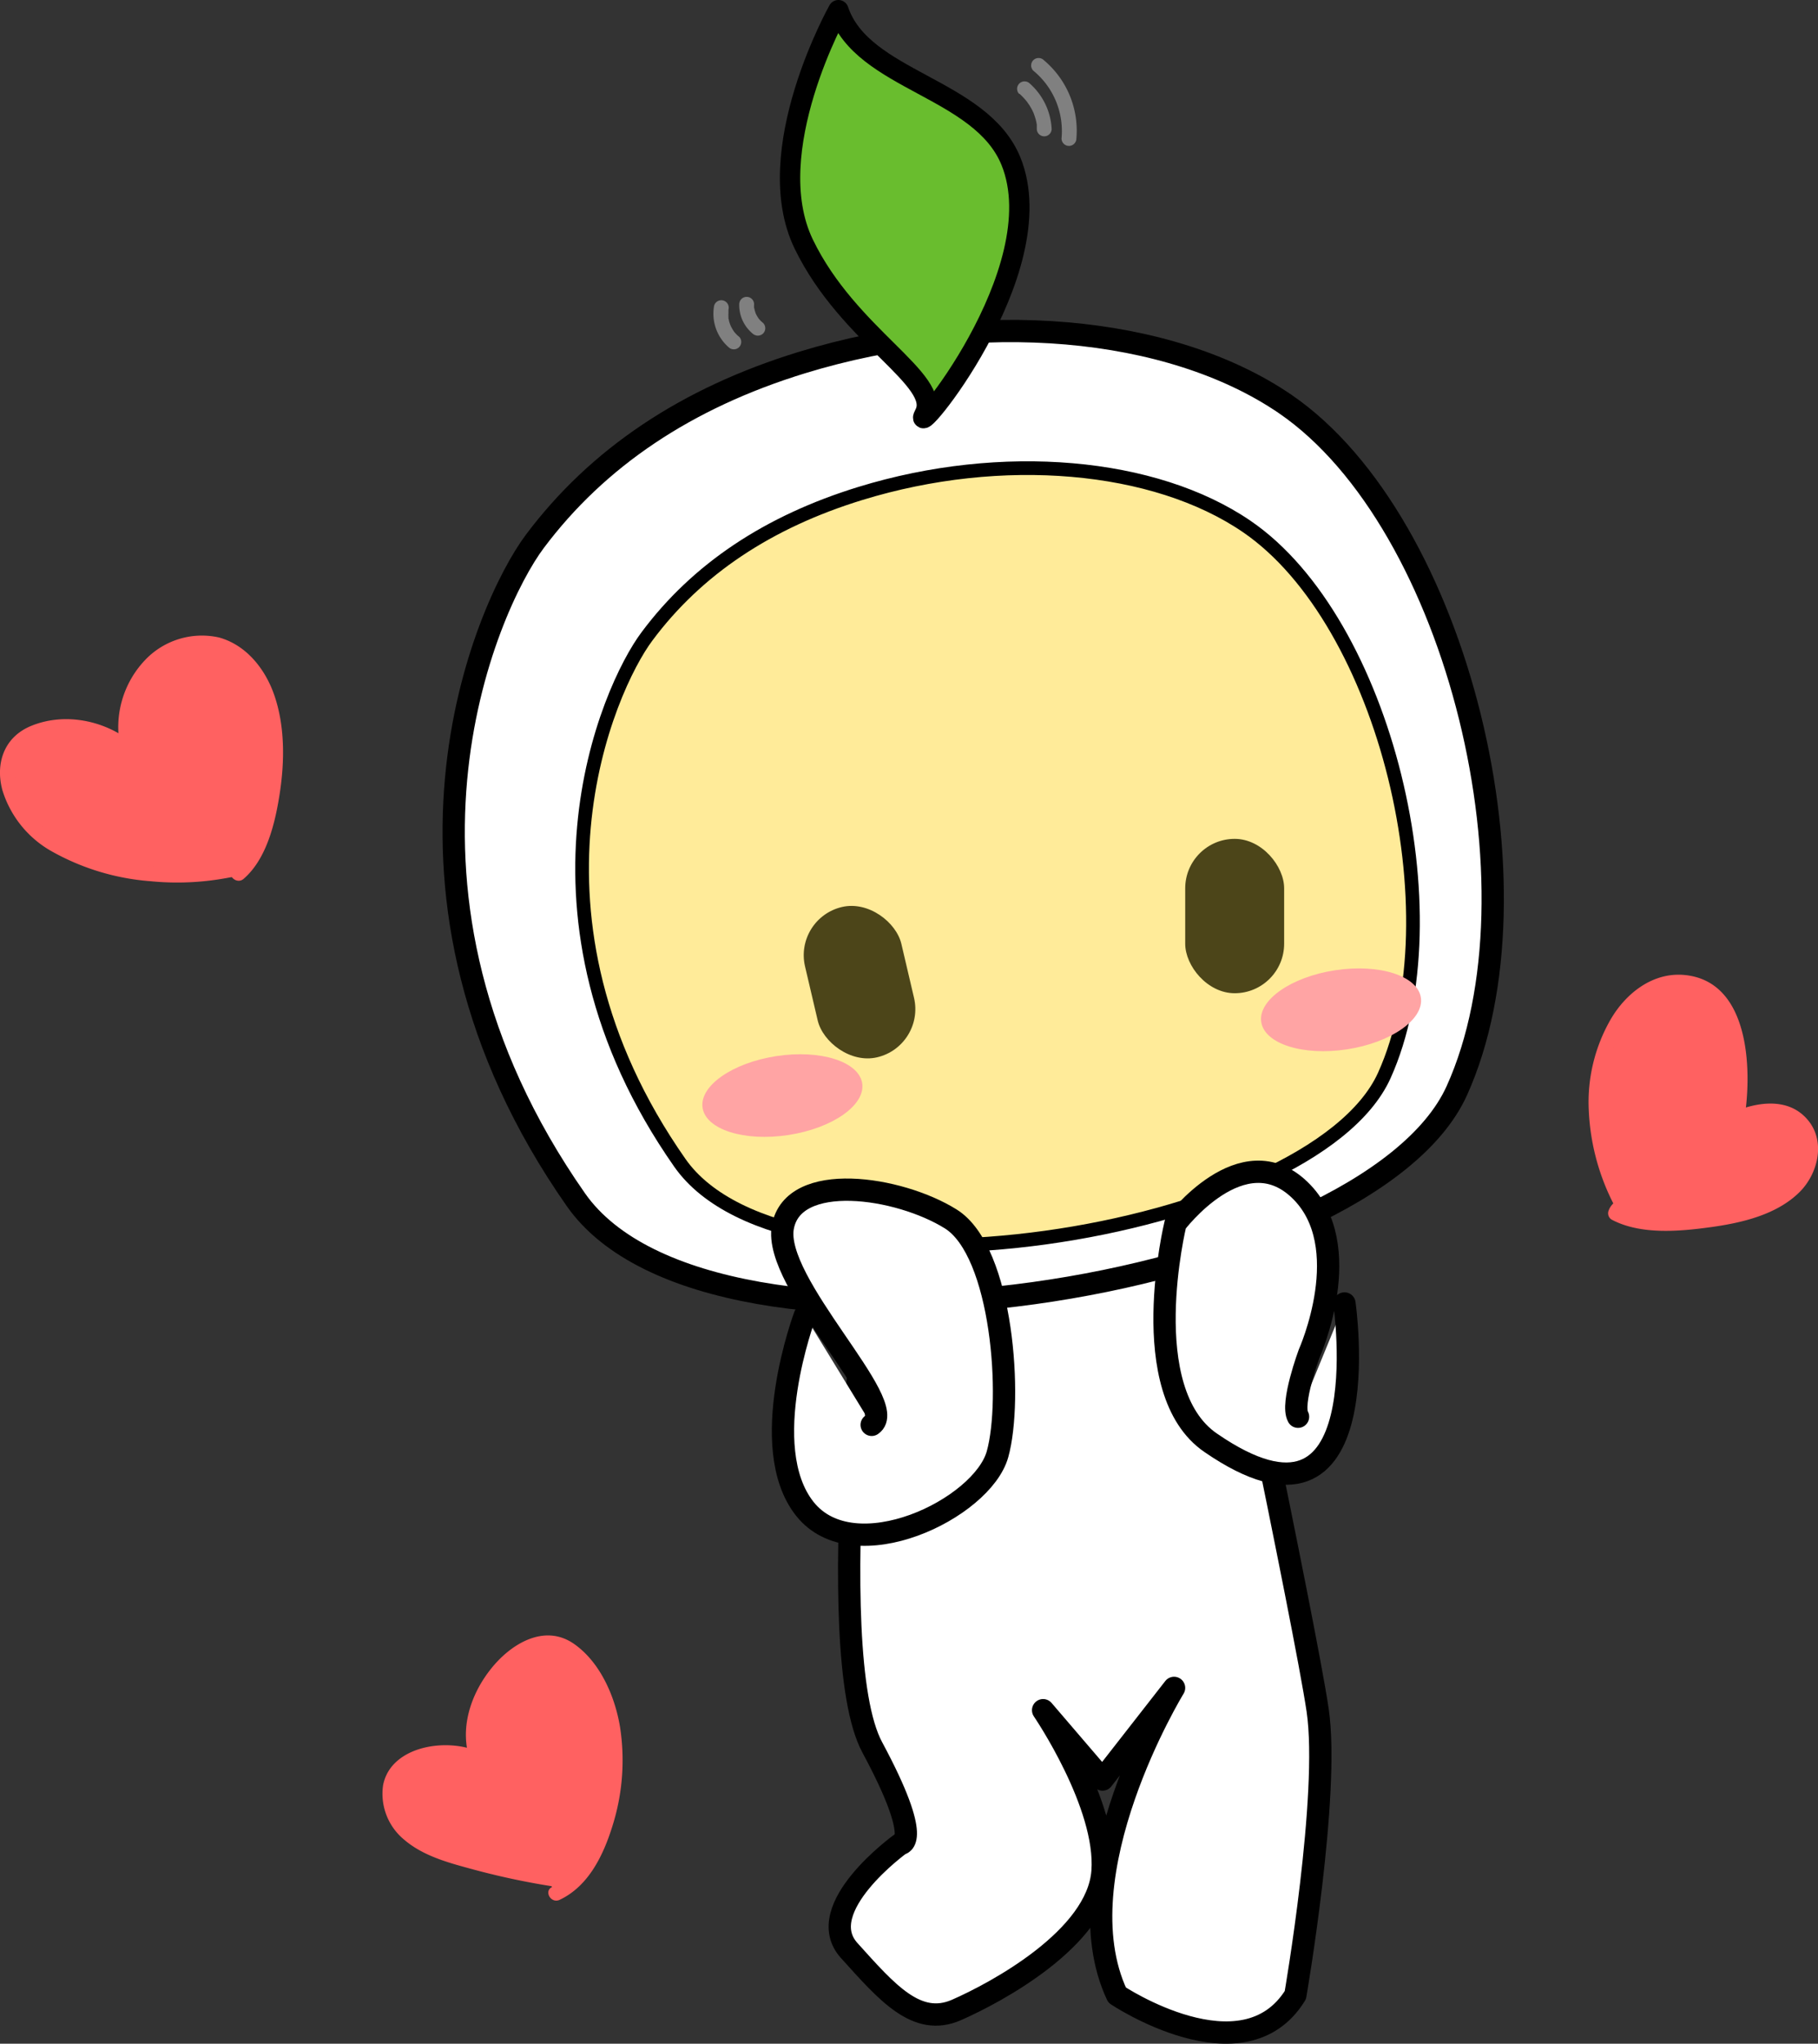 <svg xmlns="http://www.w3.org/2000/svg" viewBox="0 0 244.75 274.96"><rect x="0" y="0" width="244.75" height="274.96" fill="#333333" stroke="none"/><defs><style>.cls-1,.cls-2{fill:#fff;stroke-width:3px;}.cls-1,.cls-2,.cls-3,.cls-4{stroke:#000;}.cls-1,.cls-4{stroke-linecap:round;stroke-linejoin:round;}.cls-2,.cls-3{stroke-miterlimit:10;}.cls-3{fill:#ffeb99;stroke-width:1.84px;}.cls-4{fill:#69bd2e;stroke-width:2.74px;}.cls-5{fill:gray;}.cls-6{fill:#ff6161;}.cls-7{fill:#4c4519;}.cls-8{fill:#ffa4a4;}</style></defs><g id="图层_2" data-name="图层 2"><g id="图层_5" data-name="图层 5"><path class="cls-1" d="M117.43,166.09s-7,56,0,69,3.78,13,3.78,13-12,8.67-6.89,14.33,9.11,10.34,14.45,8,19-9.66,19.66-18.66-8-21.67-8-21.67l8,9.33,9.63-12.33s-15.33,25-7.67,41.33c0,0,17,11.34,24,0,0,0,4.67-27,3-38.33s-14.33-71.33-14.33-71.33Z"/><path class="cls-2" d="M107.93,48.79Q84.68,55.93,72,72.84c-6.62,8.84-23.51,47.09,5.53,88.57,18.33,26.18,106.43,12.25,118.6-14.68S196.34,70.3,173,54.34C157.48,43.75,131.76,41.48,107.93,48.79Z"/><path class="cls-3" d="M115.83,66.39c-12.4,3.81-22,10.19-28.73,19.23-5.3,7.07-18.8,37.66,4.42,70.82,14.65,20.94,85.1,9.8,94.84-11.74s.16-61.12-18.52-73.87C155.45,62.36,134.88,60.54,115.83,66.39Z"/><path class="cls-4" d="M112.87,1.37s-10.69,19-4.67,31.46,18.67,18.3,16.28,22.86,17.63-19.19,11.62-34C132.05,11.74,116.08,10.91,112.87,1.37Z"/><path class="cls-1" d="M108.35,177s-6.62,17.66,0,26,23.88,0,25.94-7.34S135,168.37,128,164s-21.22-6.48-22.61,1.09S121.35,189,117.35,191.7"/><path class="cls-1" d="M181,175.37s5,34.57-18,18.75c-10.25-7-4.75-29.5-4.75-29.5s9-12,16.75-4.51,1.25,22,1.25,22-2.5,6.75-1.5,8.5"/><path class="cls-5" d="M96.14,41.12a6,6,0,0,0,2,5.64,1,1,0,0,0,1.41-1.41,4.58,4.58,0,0,1-.46-.42l-.19-.21-.05-.06c.09.1,0,0,0,0a5.84,5.84,0,0,1-.33-.53l-.15-.28a.5.5,0,0,0-.05-.13c.06.08.06.15,0,0a5.22,5.22,0,0,1-.18-.56c0-.11-.05-.21-.07-.31s0-.09,0-.14,0,.22,0,0a5.68,5.68,0,0,1,0-.59c0-.1,0-.21,0-.31s0-.24,0-.08,0,0,0-.07a1,1,0,0,0-.7-1.23,1,1,0,0,0-1.23.7Z"/><path class="cls-5" d="M99.52,40.87a5,5,0,0,0,1.79,4,1.12,1.12,0,0,0,.71.29,1.05,1.05,0,0,0,.71-.29,1,1,0,0,0,0-1.42,3.94,3.94,0,0,1-.64-.65l.15.21a5.28,5.28,0,0,1-.54-.92l.1.24a4.48,4.48,0,0,1-.28-1l0,.27a4.86,4.86,0,0,1,0-.66,1,1,0,1,0-2,0Z"/><path class="cls-5" d="M137.27,12.63a9.64,9.64,0,0,1,1,1.07h0l.12.18.2.28c.13.22.26.44.38.67l.15.31c.08.18,0-.07,0,0l.06.16c.09.23.16.46.23.69s.12.5.17.76c0,.05,0,.11,0,.17,0-.09,0-.12,0,0s0,.28,0,.42a1,1,0,1,0,2,0,8.75,8.75,0,0,0-3-6.15,1,1,0,0,0-1.41,1.41Z"/><path class="cls-5" d="M139.11,9.51a10.5,10.5,0,0,1,3.8,9.12,1,1,0,0,0,2,0A12.36,12.36,0,0,0,140.53,8.1a1,1,0,0,0-1.42,0,1,1,0,0,0,0,1.41Z"/><path class="cls-6" d="M17.15,100.22a11.92,11.92,0,0,1,3-10.63,9.56,9.56,0,0,1,8.9-2.91A9.77,9.77,0,0,1,35,91.5,18.26,18.26,0,0,1,37,99,32.57,32.57,0,0,1,35.1,112.8a10.67,10.67,0,0,1-3,4.74"/><path class="cls-6" d="M18.11,100a10.81,10.81,0,0,1,4.3-11,7.77,7.77,0,0,1,10.7,1.51C36,94.06,36.34,99.31,36,103.7a31.47,31.47,0,0,1-1.3,7.07c-.68,2.23-1.51,4.5-3.32,6.06-1,.84.45,2.25,1.42,1.41,3.12-2.7,4.26-7.58,4.86-11.49.67-4.34.71-9.14-.77-13.33-1.22-3.46-3.76-6.66-7.43-7.66a10.55,10.55,0,0,0-10,3.12,13.11,13.11,0,0,0-3.27,11.61c.25,1.26,2.18.72,1.93-.54Z"/><path class="cls-6" d="M32.6,116.65c.15-.23.3-.44.45-.66L17.2,100.66a13.23,13.23,0,0,0-11-2.57,6.6,6.6,0,0,0-4.64,3.06A6,6,0,0,0,1,104.3a11.41,11.41,0,0,0,3.8,7.38,20.91,20.91,0,0,0,7.36,4.14,35.84,35.84,0,0,0,20.41.89Z"/><path class="cls-6" d="M33.47,117.15l.44-.66a1,1,0,0,0-.15-1.21L18.7,100.72C15,97.1,9,95.62,4.06,97.72c-3.53,1.52-4.69,5-3.75,8.55A14.21,14.21,0,0,0,7,114.56a32.08,32.08,0,0,0,13.26,4,36.85,36.85,0,0,0,7.2,0c1.13-.11,2.26-.28,3.38-.49.86-.16,2.08-.19,2.63-1,.75-1-1-2-1.73-1l0,.06.6-.46a34.05,34.05,0,0,1-22.59-2c-3.13-1.52-6.07-3.87-7.24-7.27-.57-1.66-.85-3.8.25-5.31A6.43,6.43,0,0,1,6.82,99a12.08,12.08,0,0,1,9.67,2.4c.53.45,1,1,1.52,1.47l8.09,7.82,6.24,6-.15-1.21q-.24.33-.45.66C31,117.22,32.76,118.22,33.47,117.15Z"/><path class="cls-6" d="M218.73,162.67c-4.06-7.13-5.4-16.19-1.86-23.59a13.28,13.28,0,0,1,4.56-5.54,8,8,0,0,1,6.95-1c3.73,1.38,5.38,5.77,5.77,9.73a30.1,30.1,0,0,1-.37,8.58"/><path class="cls-6" d="M219.59,162.16c-3.52-6.27-5-14-2.54-20.93,1.21-3.39,3.55-6.92,7.24-7.87s6.5,1.31,7.82,4.56c1.59,3.92,1.44,8.58.7,12.67-.22,1.26,1.7,1.79,1.93.53,1.17-6.48,1.08-19.05-7.92-19.94-4.3-.43-7.95,2.46-10,6a22.29,22.29,0,0,0-2.93,12.19,30.49,30.49,0,0,0,4,13.83c.62,1.12,2.35.12,1.72-1Z"/><path class="cls-6" d="M232.7,151a12.31,12.31,0,0,1,5.05-1.57,6,6,0,0,1,4.81,1.82c1.84,2.11,1.39,5.53-.37,7.71s-4.47,3.33-7.16,4.1a37.69,37.69,0,0,1-12.37,1.41,11.5,11.5,0,0,1-5.18-1.21,1.28,1.28,0,0,1,.79-.86"/><path class="cls-6" d="M233.2,151.83c2.75-1.38,7.75-2.72,9.26,1.12,1.2,3.07-1.12,6.06-3.65,7.5a26.67,26.67,0,0,1-10.13,2.82c-3.37.37-7.6.73-10.69-.9l.46,1.13.32-.26c1.15-.59.14-2.31-1-1.73a2.46,2.46,0,0,0-1.24,1.46,1,1,0,0,0,.46,1.13c3.9,2.06,9.13,1.58,13.34,1s8.86-1.68,11.91-4.69c2.46-2.42,3.55-6.68,1.26-9.58-2.84-3.59-7.79-2.45-11.29-.69-1.15.58-.14,2.31,1,1.73Z"/><path class="cls-6" d="M64.75,237.62c-2.36-4.27-.43-9.8,2.86-13.41,1.89-2.06,4.63-3.84,7.34-3.14a7.48,7.48,0,0,1,3.68,2.65c5.12,6.15,5.09,15.26,2.44,22.81-1.17,3.33-3,6.74-6.27,8.17"/><path class="cls-6" d="M65.62,237.11c-1.78-3.4-.68-7.4,1.34-10.44,2.12-3.2,6.34-6.61,9.91-3.37,5.54,5,5.76,13.86,4,20.58-1,3.84-2.71,8.16-6.54,10-1.16.55-.15,2.27,1,1.73,3.94-1.85,5.93-6.08,7.14-10a29.25,29.25,0,0,0,1-13.27c-.68-4.1-2.65-8.67-6.15-11.14-4.07-2.88-8.7.07-11.32,3.45-3,3.82-4.46,9.07-2.12,13.55.6,1.14,2.33.13,1.73-1Z"/><path class="cls-6" d="M65.31,237.32a8.77,8.77,0,0,0-5.85-1.43c-2.41.13-5,.89-6.3,2.94-1.44,2.33-.52,5.54,1.42,7.48s4.63,2.87,7.26,3.64A99.74,99.74,0,0,0,76,253"/><path class="cls-6" d="M65.81,236.45c-4.05-2.95-13.15-2.08-14.24,3.76a8,8,0,0,0,2.85,7.31c2.43,2.08,5.61,3,8.64,3.82A101.44,101.44,0,0,0,75.76,254c1.26.18,1.8-1.74.53-1.93a100.34,100.34,0,0,1-11.64-2.34c-3.2-.84-7-1.65-9.37-4.09-2.13-2.16-2.7-5.92.23-7.66a9.19,9.19,0,0,1,9.29.24c1,.76,2-1,1-1.73Z"/><rect class="cls-7" x="109.06" y="121.75" width="13.32" height="20.77" rx="6.66" transform="translate(-27.12 29.92) rotate(-13.2)"/><rect class="cls-7" x="159.56" y="112.86" width="13.32" height="20.77" rx="6.66"/><ellipse class="cls-8" cx="105.33" cy="147.4" rx="10.87" ry="5.37" transform="translate(-21.13 17.67) rotate(-8.72)"/><ellipse class="cls-8" cx="180.54" cy="135.86" rx="10.87" ry="5.38" transform="translate(-18.51 28.94) rotate(-8.72)"/></g></g></svg>